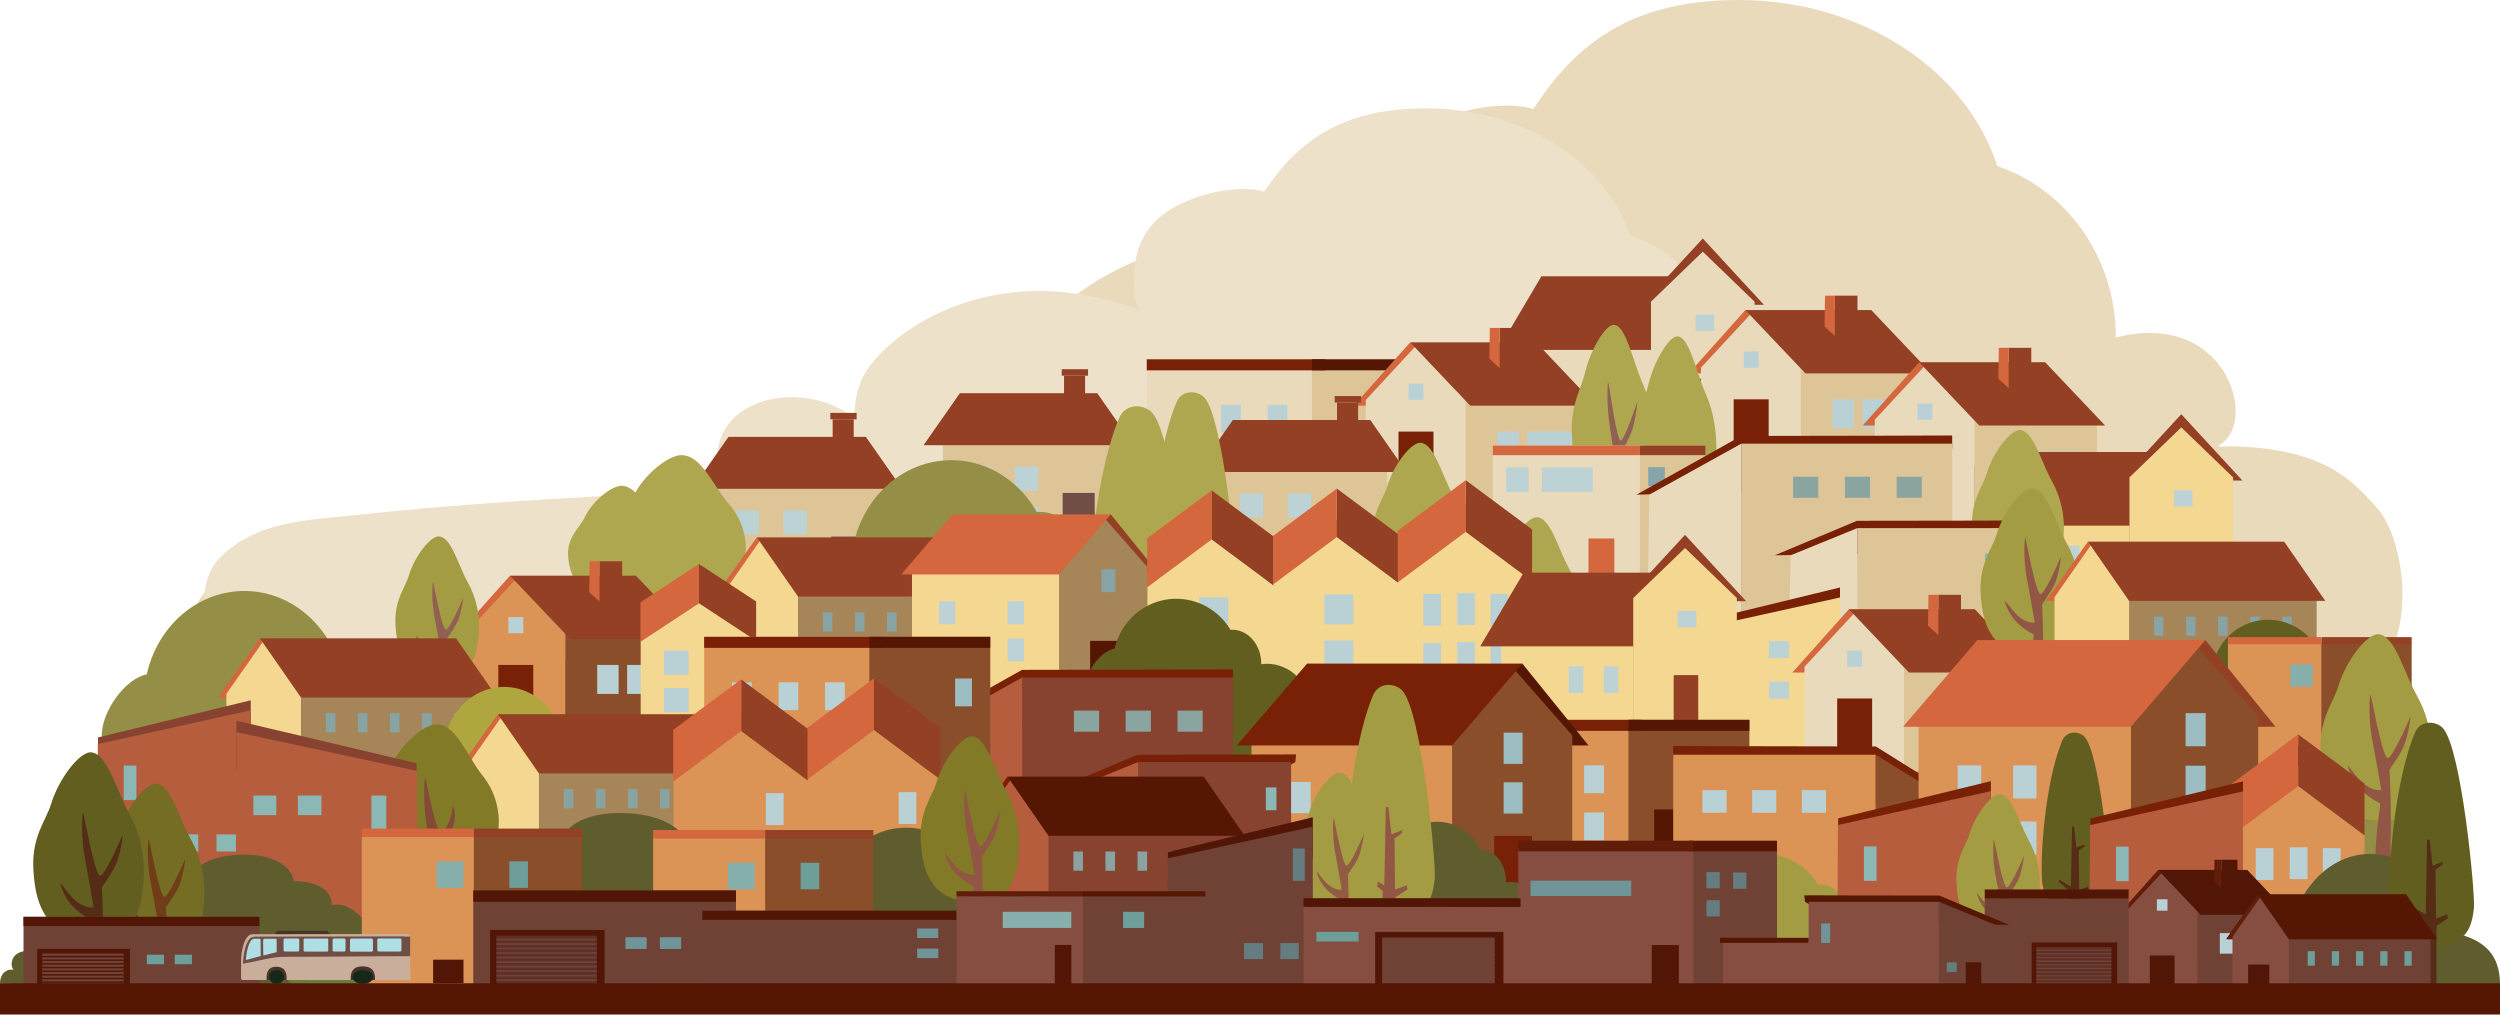 <svg xmlns="http://www.w3.org/2000/svg" viewBox="0 0 1500 608.74"><defs><style>.cls-1,.cls-15{fill:#eadabc;}.cls-1,.cls-13,.cls-2,.cls-20,.cls-21,.cls-22,.cls-23,.cls-24,.cls-28,.cls-30,.cls-31,.cls-35,.cls-36,.cls-37,.cls-38,.cls-43,.cls-44,.cls-46,.cls-47,.cls-48,.cls-5,.cls-50,.cls-53,.cls-54,.cls-55,.cls-56,.cls-58,.cls-59,.cls-6,.cls-60,.cls-61,.cls-62,.cls-63,.cls-68,.cls-9{fill-rule:evenodd;}.cls-2{fill:#ede1c9;}.cls-3,.cls-6{fill:#483328;}.cls-4{fill:#caae9c;}.cls-5,.cls-8{fill:#704e45;}.cls-7{fill:#162819;}.cls-10,.cls-9{fill:#aedfe5;}.cls-11,.cls-31{fill:#ddc597;}.cls-12{fill:#bdd2d5;}.cls-13,.cls-14{fill:#944024;}.cls-16,.cls-38{fill:#792107;}.cls-17,.cls-43{fill:#561604;}.cls-18{fill:#b9d1d5;}.cls-19{fill:#9cbec3;}.cls-20{fill:#958e46;}.cls-21{fill:#afa650;}.cls-22,.cls-32{fill:#d4673d;}.cls-23{fill:#906152;}.cls-24,.cls-27{fill:#f4d790;}.cls-25,.cls-28{fill:#a68558;}.cls-26{fill:#89a2a2;}.cls-29{fill:#88a3a5;}.cls-30{fill:#915744;}.cls-33{fill:#86a5aa;}.cls-34,.cls-44{fill:#8a4e2a;}.cls-35,.cls-42{fill:#db9456;}.cls-36{fill:#625e1f;}.cls-37{fill:#a49c42;}.cls-39{fill:#8aa4a0;}.cls-40{fill:#8bb7b5;}.cls-41{fill:#6b7a3b;}.cls-45{fill:#6d9e9a;}.cls-46{fill:#7a7439;}.cls-47{fill:#b0a63f;}.cls-48{fill:#5f5c2e;}.cls-49,.cls-56{fill:#874330;}.cls-50{fill:#b65d3d;}.cls-51,.cls-60{fill:#511605;}.cls-52{fill:#87afab;}.cls-53{fill:#552c16;}.cls-54{fill:#827a27;}.cls-55{fill:#844a37;}.cls-57,.cls-68{fill:#704135;}.cls-58,.cls-67{fill:#601d0a;}.cls-59,.cls-65{fill:#864e40;}.cls-61{fill:#925c44;}.cls-62{fill:#756d24;}.cls-63{fill:#6f3e19;}.cls-64{fill:#657d80;}.cls-66{fill:#709599;}.cls-69{fill:#5e3025;}</style></defs><g id="Layer_2" data-name="Layer 2"><g id="Layer_1-2" data-name="Layer 1"><g id="clouds07"><g id="big-cloud"><path class="cls-1" d="M1198.43,99.72C1180,42.3,1117.44,0,1043.25,0c-61.07,0-96,23.23-123.21,65.42C914,63.23,895.26,61,871.37,68.94c-31.63,10.59-50.48,28.79-50.48,66,0,11.33-.12,14,4.38,23.42C722,119,647.13,166.24,620.06,201.84,607.78,218,607.23,240.75,609,244.1,570.08,211,495.63,226,504.18,284.58c.47,3.13,14.12,13.4,10.66,14.17-13.49,3-150.24,5.4-290.65,21.15-33.38,3.74-73.73,4.5-100.68,34.74-14.3,16-15.11,50.22,3.32,68.74,7.16,7.19,36.45,10.77,47.89,10.67,211-1.84,1172.89-3.92,1206.9-7.29,77.59-7.71,64.3-100,45-121.49-14.62-16.26-30.71-35.74-86.37-37.49-6-.17-11.86,1.24-7.54-1.54,21.94-14.14,2.86-80.6-63.2-63.76-.78.2,0-.7,0-.7C1269.24,153.88,1239.4,113.36,1198.43,99.72Z"/></g><g id="big-cloud1"><path class="cls-2" d="M977.87,141.13C963.31,97.28,914.05,65,855.59,65c-48.13,0-75.67,17.74-97.09,50-4.78-1.67-19.53-3.41-38.35,2.69-24.93,8.09-39.78,22-39.78,50.44,0,8.65-.1,10.72,3.45,17.88-81.4-30.12-140.37,6-161.7,33.18-9.68,12.33-10.11,29.72-8.73,32.27-30.66-25.27-89.32-13.79-82.59,30.91.37,2.4,11.13,10.24,8.4,10.83-10.62,2.27-118.39,4.12-229,16.15-26.3,2.86-58.1,3.43-79.33,26.53-11.27,12.25-11.91,38.35,2.62,52.5,5.64,5.49,28.72,8.22,37.73,8.15,166.29-1.41,924.23-3,951-5.57,61.14-5.89,50.66-76.4,35.47-92.78-11.52-12.42-24.2-27.3-68.06-28.63-4.7-.14-9.35.94-5.94-1.18,17.29-10.8,2.25-61.56-49.8-48.7-.62.16,0-.53,0-.53C1033.67,182.49,1010.16,151.54,977.87,141.13Z"/></g></g><g id="Bus"><g id="Path_288" data-name="Path 288"><path class="cls-3" d="M336.85,562.24l1.58-2.17c0-.16.18-.3.35-.4a1.77,1.77,0,0,1,.71-.12H368a1.83,1.83,0,0,1,.88.12c.35.07.53.22.53.4l1.41,2.17Z"/></g><g id="Path_282" data-name="Path 282"><path class="cls-4" d="M324.13,561.62l88.95-.16c5.24,0,5.63-.43,5.63,4v15.34c0,3,.18,5.83.18,7.48,0,.45.08.53-.18.74a1.35,1.35,0,0,1-.85.11L326.69,589H318.4c-.65,0-.6,0-.9-.3a1.18,1.18,0,0,1-.3-.76V577.34C317.2,572.89,318.89,561.62,324.13,561.62Z"/></g><path class="cls-5" d="M323.81,565.94l1.56-2.76,93.32-.15,0,11.76c-26.44,0-50,.4-76.4.4-6.33,0-17.18,3-24,4.15Z"/><path class="cls-6" d="M332.54,589c0-.3-.05-.61-.05-.92,0-3.88,1.19-7.1,6-7s6,3.15,6,7a7,7,0,0,1-.05.92Z"/><path class="cls-6" d="M383.07,589.12a7.57,7.57,0,0,1-.06-1c0-4,1.43-7.29,7.26-7.21s7.27,3.23,7.27,7.21a7.57,7.57,0,0,1-.06,1Z"/><g id="Ellipse_170" data-name="Ellipse 170"><ellipse class="cls-7" cx="390.27" cy="587.29" rx="6.16" ry="4.16"/></g><g id="Ellipse_171" data-name="Ellipse 171"><ellipse class="cls-7" cx="338.52" cy="587.29" rx="4.4" ry="4.16"/></g><g id="Path_285" data-name="Path 285"><path class="cls-8" d="M318.31,579l21.3-5.57,75.54-.23V563.1l-88.57.06a7.14,7.14,0,0,0-3.17.4c-1.76.9-3.17,4.29-3.87,6.78A66.81,66.81,0,0,0,318.31,579Z"/></g><g id="Rectangle_872" data-name="Rectangle 872"><path class="cls-9" d="M398.93,565.12a1,1,0,0,1,.95-1h12.63a1,1,0,0,1,.94,1v6a.94.94,0,0,1-.94.94H399.88a1,1,0,0,1-.95-.94Z"/></g><g id="Rectangle_873" data-name="Rectangle 873"><path class="cls-9" d="M382.52,565a.87.87,0,0,1,.86-.87h12.09a.86.86,0,0,1,.86.87v6.12a.86.86,0,0,1-.86.87H383.38a.87.87,0,0,1-.86-.87Z"/></g><g id="Rectangle_874" data-name="Rectangle 874"><path class="cls-9" d="M372.11,565.11a.94.94,0,0,1,.94-.94H379a.94.94,0,0,1,.94.94v6a.94.94,0,0,1-.94.94h-5.93a.94.94,0,0,1-.94-.94Z"/></g><g id="Rectangle_875" data-name="Rectangle 875"><path class="cls-9" d="M354.73,564.88a.71.71,0,0,1,.71-.71h13.37a.7.7,0,0,1,.7.71v6.44a.7.7,0,0,1-.7.71H355.44a.71.71,0,0,1-.71-.71Z"/></g><g id="Rectangle_876" data-name="Rectangle 876"><path class="cls-9" d="M342.69,565.12a1,1,0,0,1,.94-1h7.56a1,1,0,0,1,.94,1v6a.94.94,0,0,1-.94.94h-7.56a.94.94,0,0,1-.94-.94Z"/></g><g id="Path_287" data-name="Path 287"><path class="cls-10" d="M330.49,564.88c0-.33.37-.56,1-.56,2.38,0,4.14,0,6.43,0,.41,0,.64.19.64.58,0,2.61,0,4.88,0,7.44l-8.06,2.06S330.33,566.56,330.49,564.88Z"/></g><g id="Path_286" data-name="Path 286"><path class="cls-10" d="M325.11,564.31c.61,0,2.24,0,3.16,0,.4,0,.67.5.67.75,0,3.23.05,6.45.08,9.68L320.14,577a34.19,34.19,0,0,1,1.2-7.48,13.06,13.06,0,0,1,2.08-4.46A2.51,2.51,0,0,1,325.11,564.31Z"/></g></g><g id="_05" data-name=" 05"><rect class="cls-11" x="426.93" y="285.67" width="102.74" height="72.55"/><rect class="cls-12" x="441.16" y="306.17" width="14.15" height="14.47"/><rect class="cls-12" x="470" y="306.17" width="14.15" height="14.47"/><rect class="cls-12" x="441.16" y="330.4" width="14.15" height="14.47"/><rect class="cls-12" x="470" y="330.4" width="14.15" height="14.47"/><rect class="cls-8" x="498.75" y="321.95" width="19.24" height="36.28"/><path class="cls-13" d="M415.3,293.3h126l-21.77-31.17H437.08Z"/><rect class="cls-14" x="499.59" y="251.61" width="12.64" height="14.19"/><rect class="cls-14" x="498.2" y="247.73" width="15.78" height="3.88"/><rect class="cls-11" x="565.77" y="259.47" width="102.74" height="72.55"/><rect class="cls-12" x="579.99" y="279.98" width="14.15" height="14.47"/><rect class="cls-12" x="608.84" y="279.98" width="14.15" height="14.47"/><rect class="cls-12" x="579.99" y="304.21" width="14.15" height="14.47"/><rect class="cls-12" x="608.84" y="304.21" width="14.15" height="14.47"/><rect class="cls-8" x="637.58" y="295.75" width="19.24" height="36.28"/><path class="cls-13" d="M554.14,267.1h126l-21.78-31.17H575.91Z"/><rect class="cls-14" x="638.42" y="225.41" width="12.64" height="14.19"/><rect class="cls-14" x="637.04" y="221.53" width="15.78" height="3.88"/><rect class="cls-15" x="688.05" y="215.58" width="107.16" height="82.64"/><rect class="cls-11" x="787.14" y="215.58" width="72.56" height="82.71"/><rect class="cls-16" x="688.05" y="215.58" width="107.16" height="6.62"/><rect class="cls-17" x="787.14" y="215.58" width="72.56" height="6.62"/><rect class="cls-18" x="760.55" y="242.87" width="11.85" height="16.7"/><rect class="cls-18" x="732.66" y="242.87" width="11.85" height="16.7"/><rect class="cls-18" x="704.74" y="242.87" width="11.85" height="16.7"/><rect class="cls-18" x="760.55" y="271.18" width="11.85" height="16.7"/><rect class="cls-18" x="732.66" y="271.18" width="11.85" height="16.7"/><rect class="cls-18" x="704.74" y="271.18" width="11.85" height="16.7"/><rect class="cls-19" x="838.6" y="240.58" width="10.11" height="16.7"/><rect class="cls-17" x="802.54" y="269.34" width="20.23" height="28.98"/><path class="cls-20" d="M1187,279.6c71.22.56,137.68,52.21,186.73,103.84S1481.88,590,1481.88,590H16.51s118.74-150.7,401.28-214.13C722.08,307.55,1027.67,278.33,1187,279.6Z"/><path class="cls-20" d="M690.45,365.29c-1.61-13.12-18.1-24-33.58-24a34.81,34.81,0,0,0-5.54.43v-.43c0-18.84-12.3-34.14-27.44-34.14-.6,0-1.2,0-1.8.07-10.58-18.65-29.61-31.1-51.31-31.1-28.39,0-52.22,21.34-58.55,50-14.38,3.11-28.62,25.14-26.87,39.15Z"/><g id="yellow-tree"><path class="cls-21" d="M409.43,273.1c11.78.7,18.08,17.89,27.93,29.31a40.38,40.38,0,0,1,10,29.46c-1.54,21.54-11.72,29.78-40.22,28.55-32.61-1.41-38.53-17.51-39.73-32.53s9.25-22.73,12.82-30.41C385.91,285.33,401.2,272.6,409.43,273.1Z"/></g><g id="yellow-tree1"><path class="cls-21" d="M373.37,291.5c9.11.54,14,13.84,21.6,22.67A31.19,31.19,0,0,1,402.73,337c-1.19,16.65-9.06,23-31.11,22.08-25.22-1.09-29.79-13.55-30.73-25.17s7.16-17.57,9.92-23.51C355.18,301,367,291.12,373.37,291.5Z"/></g><path class="cls-21" d="M671.39,251c4-9.5,15.19-8.53,19.93-3.34,13.3,14.53,23.07,118,22,127.86-1.75,16.79-7.13,21-15.39,24.84-4.55,2.1-18.54,3.5-28,1.05-7.11-1.84-14.32-11.9-16.09-23.79C651.45,361.14,655.3,289.62,671.39,251Z"/><path class="cls-13" d="M1021.66,143.08l36.67,39.79H985Z"/><rect class="cls-15" x="911.33" y="202.6" width="79.25" height="57.22"/><polygon class="cls-13" points="924.84 165.77 1021.66 165.77 995.6 209.95 898.78 209.95 924.84 165.77"/><path class="cls-1" d="M1052.74,181l-31.08-30-31.07,30v78.85h62.15Z"/><rect class="cls-12" x="1017.33" y="188.69" width="11.09" height="9.83"/><rect class="cls-14" x="1014.84" y="227.24" width="14.74" height="28.78"/><rect class="cls-12" x="951.99" y="221.98" width="8.61" height="15.95"/><rect class="cls-12" x="972.95" y="221.98" width="8.61" height="15.95"/><rect class="cls-11" x="879.2" y="239.96" width="73.67" height="62.93"/><rect class="cls-18" x="898.42" y="258.96" width="12.85" height="17.39"/><rect class="cls-18" x="916.38" y="258.96" width="28.54" height="17.39"/><path class="cls-22" d="M846.13,205.41l25.54,13.82,1.44,24.18H812.2Z"/><path class="cls-1" d="M879.2,240,849,208.12,819.48,240v62.93H879.2Z"/><rect class="cls-16" x="839.1" y="258.96" width="20.98" height="43.93"/><rect class="cls-18" x="845.1" y="230.25" width="8.97" height="9.7"/><polygon class="cls-13" points="846.13 205.41 921.67 205.41 957.71 243.41 882.17 243.41 846.13 205.41"/><rect class="cls-14" x="899.81" y="196.77" width="13.57" height="24.19"/><path class="cls-22" d="M899.81,196.77h-5.93l-.24,18.51,6.17,5.67Z"/><rect class="cls-11" x="1080.31" y="220.59" width="73.67" height="62.93"/><rect class="cls-18" x="1099.53" y="239.59" width="12.85" height="17.39"/><rect class="cls-18" x="1117.49" y="239.59" width="28.54" height="17.39"/><path class="cls-22" d="M1047.24,186l25.55,13.82,1.44,24.18h-60.92Z"/><path class="cls-1" d="M1080.31,220.59l-30.17-31.84-29.55,31.84v62.93h59.72Z"/><rect class="cls-16" x="1040.21" y="239.59" width="20.98" height="43.93"/><rect class="cls-18" x="1046.22" y="210.89" width="8.97" height="9.7"/><polygon class="cls-13" points="1047.24 186.04 1122.78 186.04 1158.83 224.05 1083.29 224.05 1047.24 186.04"/><rect class="cls-14" x="1100.92" y="177.4" width="13.57" height="24.19"/><path class="cls-22" d="M1100.92,177.4H1095l-.25,18.51,6.17,5.68Z"/><rect class="cls-11" x="1184.59" y="251.87" width="73.67" height="62.93"/><rect class="cls-18" x="1203.81" y="270.88" width="12.85" height="17.39"/><rect class="cls-18" x="1221.77" y="270.88" width="28.54" height="17.39"/><path class="cls-22" d="M1151.52,217.32l25.54,13.82,1.44,24.19h-60.91Z"/><path class="cls-1" d="M1184.59,251.87,1154.42,220l-29.55,31.83V314.8h59.72Z"/><rect class="cls-16" x="1144.49" y="270.88" width="20.98" height="43.93"/><rect class="cls-18" x="1150.49" y="242.17" width="8.97" height="9.7"/><polygon class="cls-13" points="1151.52 217.32 1227.06 217.32 1263.1 255.33 1187.56 255.33 1151.52 217.32"/><rect class="cls-14" x="1205.2" y="208.69" width="13.57" height="24.19"/><path class="cls-22" d="M1205.2,208.69h-5.92l-.25,18.5,6.17,5.68Z"/><rect class="cls-11" x="729.56" y="275.57" width="102.74" height="72.55"/><rect class="cls-12" x="743.79" y="296.07" width="14.15" height="14.47"/><rect class="cls-12" x="772.63" y="296.07" width="14.15" height="14.47"/><rect class="cls-12" x="743.79" y="320.3" width="14.15" height="14.47"/><rect class="cls-12" x="772.63" y="320.3" width="14.15" height="14.47"/><rect class="cls-8" x="801.38" y="311.85" width="19.24" height="36.28"/><path class="cls-13" d="M717.93,283.2h126L822.16,252H739.71Z"/><rect class="cls-14" x="802.22" y="241.51" width="12.64" height="14.19"/><rect class="cls-14" x="800.83" y="237.63" width="15.78" height="3.88"/><g id="yellow-tree2"><path class="cls-21" d="M852.49,265.71c8.09.74,12.41,18.92,19.18,31a58,58,0,0,1,6.89,31.14c-1.06,22.77-8,31.48-27.62,30.18-22.41-1.49-26.47-18.51-27.3-34.39s6.36-24,8.81-32.15C836.33,278.65,846.83,265.19,852.49,265.71Z"/></g><g id="yellow-tree3"><path class="cls-21" d="M1006.67,201.82c7.15.84,11,21.4,17,35.07,3.37,7.71,6.65,19.7,6.09,35.23-.94,25.75-7.12,35.61-24.42,34.13-19.8-1.68-23.39-20.94-24.12-38.9-.74-18.13,5.62-27.18,7.78-36.36C992.39,216.46,1001.67,201.24,1006.67,201.82Z"/></g><g id="yellow-tree4"><path class="cls-21" d="M968.55,194.91c7.15.84,11,21.4,17,35.06,3.37,7.71,6.66,19.7,6.09,35.23-.94,25.75-7.11,35.61-24.41,34.14-19.8-1.68-23.39-20.94-24.13-38.91-.74-18.12,5.62-27.18,7.79-36.36C954.27,209.54,963.55,194.32,968.55,194.91Z"/><path class="cls-23" d="M966.94,324.76s-.27-5,.64-17.74c1-13.59,1.94-17.4,1.36-17.35a34.91,34.91,0,0,1-8.1-7.42c-4.47-5.46-6-13.5-6-13.85,2.79,4,4.87,8.77,8.56,11.63,2.19,1.7,3.23,2.23,6.16,2.27,0,0-1.72-13.35-3.72-26.69-2.12-14.19-1.17-26.54-1-26.71.39-.31,5.39,37.53,7.82,35.46,2.79-2.36,9.76-23.48,9.76-23.48a90.44,90.44,0,0,1-2.63,15.7c-1.28,4.43-4.57,10.4-6.64,14.31,0,0,.85,19.57.39,38.28a109.08,109.08,0,0,0,.74,15.1,14.25,14.25,0,0,1-3.22,1A25.48,25.48,0,0,1,966.94,324.76Z"/></g><path class="cls-22" d="M434.08,357.94h-5.14s25.12-35.64,25.2-35.51,4.66,3.2,4.66,3.2S433.11,358.12,434.08,357.94Z"/><path class="cls-24" d="M434.07,394.83V355.74l23.32-33.31,23.32,33.31v39.09Z"/><rect class="cls-25" x="478.81" y="355.74" width="112.54" height="39.09"/><rect class="cls-26" x="493.71" y="367.35" width="5.74" height="11.55"/><rect class="cls-26" x="512.96" y="367.35" width="5.74" height="11.55"/><rect class="cls-26" x="532.21" y="367.35" width="5.74" height="11.55"/><rect class="cls-26" x="551.46" y="367.35" width="5.74" height="11.55"/><rect class="cls-26" x="570.71" y="367.35" width="5.74" height="11.55"/><polygon class="cls-13" points="454.14 322.43 571.87 322.43 596.53 357.94 478.81 357.94 454.14 322.43"/><rect class="cls-27" x="547.19" y="340.95" width="88.33" height="76.73"/><path class="cls-13" d="M688.41,344.69h7.21l-29.15-36.06-7.05,4.18Z"/><path class="cls-28" d="M662,310.1,635.52,341v76.73h52.9V340.25Z"/><polygon class="cls-22" points="666.47 308.63 571.66 308.63 540.72 344.69 635.52 344.69 666.47 308.63"/><rect class="cls-12" x="604.59" y="360.77" width="9.77" height="13.77"/><rect class="cls-12" x="563.42" y="360.77" width="9.77" height="13.77"/><rect class="cls-12" x="604.59" y="383.06" width="9.77" height="13.77"/><rect class="cls-29" x="660.87" y="341.51" width="8.34" height="13.77"/><rect class="cls-17" x="654.07" y="384.52" width="16.67" height="33.22"/><path class="cls-21" d="M705.87,241.45c3.34-8,12.83-7.2,16.83-2.82,11.22,12.27,19.47,99.58,18.6,107.93-1.47,14.18-6,17.75-13,21-3.84,1.77-15.65,3-23.62.88-6-1.55-12.09-10-13.58-20.08C689,334.46,692.29,274.09,705.87,241.45Z"/><path class="cls-30" d="M710.59,401.78c0-.37.89-48.13.89-48.13l-8-6.5v-2.06l8.86,5.31.88-44.88h1.48l1.77,15.65,5.9-2.36.3,1.47-4.43,3.25.3,29.23,6.79-2.36.29,2.36-6.79,4.43v44.59S710.58,402.15,710.59,401.78Z"/><rect class="cls-15" x="895.68" y="267.35" width="89.33" height="80.11"/><path class="cls-31" d="M983.89,267.36h39.45l-.15,80.1h-39.3Z"/><rect class="cls-32" x="895.68" y="267.36" width="88.24" height="5.74"/><rect class="cls-14" x="983.92" y="267.36" width="39.39" height="5.74"/><rect class="cls-33" x="988.93" y="280.31" width="9.99" height="11.45"/><rect class="cls-12" x="903.69" y="280.31" width="13.47" height="14.88"/><rect class="cls-32" x="953.1" y="323.09" width="15.51" height="23.36"/><rect class="cls-12" x="925.12" y="280.46" width="30.54" height="14.68"/><path class="cls-24" d="M764.72,351.72,727,323.32l-38.5,28.52v110h76.25Z"/><polygon class="cls-13" points="726.97 294.25 726.97 323.66 764.72 351.72 764.72 322.3 726.97 294.25"/><polygon class="cls-22" points="726.97 294.24 726.97 323.66 688.31 352.4 688.31 322.98 726.97 294.24"/><rect class="cls-18" x="719.45" y="386.35" width="17.49" height="18.13"/><rect class="cls-18" x="719.45" y="358.4" width="17.49" height="18.13"/><rect class="cls-18" x="719.45" y="414.31" width="17.49" height="18.13"/><path class="cls-24" d="M839.45,350l-37.36-28.11L764,350.15V459h75.48Z"/><polygon class="cls-13" points="802.09 293.14 802.09 322.26 839.46 350.03 839.46 320.91 802.09 293.14"/><polygon class="cls-22" points="802.09 293.14 802.09 322.25 763.81 350.7 763.81 321.58 802.09 293.14"/><rect class="cls-18" x="794.64" y="384.31" width="17.31" height="17.94"/><rect class="cls-18" x="794.64" y="356.64" width="17.31" height="17.94"/><rect class="cls-18" x="794.64" y="411.98" width="17.31" height="17.94"/><path class="cls-13" d="M1308.77,248.52l36.67,39.79H1272.1Z"/><rect class="cls-27" x="1198.44" y="308.05" width="79.25" height="57.22"/><polygon class="cls-13" points="1211.94 271.21 1308.77 271.21 1282.71 315.39 1185.88 315.39 1211.94 271.21"/><path class="cls-24" d="M1339.84,286.41l-31.07-30-31.08,30v78.86h62.15Z"/><rect class="cls-12" x="1304.43" y="294.13" width="11.09" height="9.83"/><rect class="cls-14" x="1301.95" y="332.69" width="14.74" height="28.78"/><rect class="cls-12" x="1239.1" y="327.43" width="8.61" height="15.95"/><rect class="cls-12" x="1260.05" y="327.43" width="8.61" height="15.95"/><rect class="cls-34" x="339.1" y="379.96" width="73.67" height="62.93"/><rect class="cls-18" x="358.32" y="398.96" width="12.85" height="17.39"/><rect class="cls-18" x="376.28" y="398.96" width="28.54" height="17.39"/><path class="cls-22" d="M306,345.41l25.55,13.82L333,383.41H272.1Z"/><path class="cls-35" d="M339.1,380l-30.17-31.84L279.38,380v62.93H339.1Z"/><rect class="cls-16" x="299" y="398.96" width="20.98" height="43.93"/><rect class="cls-18" x="305.01" y="370.25" width="8.97" height="9.7"/><polygon class="cls-13" points="306.03 345.41 381.57 345.41 417.62 383.41 342.07 383.41 306.03 345.41"/><rect class="cls-14" x="359.71" y="336.77" width="13.57" height="24.19"/><path class="cls-22" d="M359.71,336.77h-5.92l-.25,18.51,6.17,5.67Z"/><path class="cls-36" d="M781.5,412.61c-1-7.85-11.45-14.33-21.24-14.33a23.77,23.77,0,0,0-3.51.26,2.26,2.26,0,0,0,0-.26c0-11.27-7.78-20.41-17.36-20.41-.39,0-.77,0-1.14,0a37.91,37.91,0,0,0-32.47-18.6c-18,0-33,12.76-37,29.89-9.1,1.86-18.11,15-17,23.41L749.24,472Z"/><g id="yellow-tree5"><path class="cls-37" d="M263.55,321.86c7.36.68,11.3,17.22,17.46,28.21a53,53,0,0,1,6.27,28.35c-1,20.72-7.33,28.65-25.14,27.47-20.39-1.36-24.09-16.85-24.85-31.31s5.79-21.86,8-29.25C248.84,333.64,258.4,321.39,263.55,321.86Z"/><path class="cls-23" d="M261.89,426.34s-.28-4,.66-14.27c1-10.94,2-14,1.4-14a35.25,35.25,0,0,1-8.34-6A23.88,23.88,0,0,1,249.45,381c2.88,3.17,5,7.05,8.82,9.35a9.89,9.89,0,0,0,6.34,1.82s-1.77-10.73-3.83-21.47c-2.18-11.41-1.2-21.35-1-21.49.4-.25,5.55,30.2,8.06,28.54,2.86-1.9,10-18.9,10-18.9a58.91,58.91,0,0,1-2.71,12.63c-1.32,3.57-4.71,8.37-6.84,11.52,0,0,.88,15.74.4,30.8a68.44,68.44,0,0,0,.76,12.15,18,18,0,0,1-3.32.78A34,34,0,0,1,261.89,426.34Z"/></g><path class="cls-24" d="M453.68,384.49,419.4,361.71l-35,22.88v88.24h69.25Z"/><polygon class="cls-13" points="419.4 338.38 419.4 361.98 453.68 384.49 453.68 360.89 419.4 338.38"/><polygon class="cls-22" points="419.4 338.38 419.4 361.98 384.28 385.03 384.28 361.43 419.4 338.38"/><rect class="cls-18" x="398.28" y="412.77" width="14.87" height="14.54"/><rect class="cls-18" x="398.28" y="390.34" width="14.87" height="14.54"/><g id="yellow-tree6"><path class="cls-21" d="M1212.16,258.08c8.09.74,12.42,18.91,19.18,31a58.08,58.08,0,0,1,6.9,31.15c-1.07,22.76-8,31.48-27.63,30.18-22.4-1.49-26.47-18.51-27.3-34.4s6.36-24,8.81-32.14C1196,271,1206.5,257.56,1212.16,258.08Z"/></g><g id="yellow-tree7"><path class="cls-21" d="M922.42,310.37c8.09.74,12.42,18.91,19.18,31a58.17,58.17,0,0,1,6.9,31.15c-1.07,22.76-8.06,31.48-27.63,30.18-22.4-1.49-26.47-18.52-27.3-34.4s6.36-24,8.81-32.14C906.26,323.3,916.76,309.85,922.42,310.37Z"/></g><path class="cls-38" d="M1171.32,269.09l0-7.81s-72.62.29-126.58.29l-62.84,35.21,158.75-3Z"/><rect class="cls-11" x="1044.76" y="266.21" width="126.58" height="108.47"/><rect class="cls-39" x="1075.85" y="286.02" width="15.1" height="12.65"/><rect class="cls-39" x="1106.92" y="286.02" width="15.1" height="12.65"/><rect class="cls-39" x="1138" y="286.02" width="15.1" height="12.65"/><path class="cls-1" d="M1044.76,266.21l-55.2,30.57-1.2,77.91h56.4Z"/><path class="cls-38" d="M1208.7,316.89l.49-4.59s-54.53.17-95,.17l-49.31,20.7,119.37-1.77Z"/><rect class="cls-11" x="1114.39" y="316.87" width="91.76" height="57.83"/><rect class="cls-40" x="1191.01" y="332.1" width="6.37" height="13.69"/><path class="cls-1" d="M1114.39,316.87l-40,16.3-.87,41.53h40.88Z"/><rect class="cls-16" x="1084.57" y="359.53" width="10.94" height="15.18"/><path class="cls-38" d="M1104,352.47v26.29h-91.64l0-4Z"/><path class="cls-24" d="M1104,358.48l-91.76,20.28-.42,81.29H1104Z"/><rect class="cls-40" x="1027.85" y="391.63" width="7.59" height="20.69"/><rect class="cls-12" x="1061.45" y="409" width="12.01" height="10.24"/><rect class="cls-12" x="1061.45" y="384.6" width="12.01" height="10.24"/><rect class="cls-8" x="1083.5" y="432.95" width="11.65" height="10.24"/><rect class="cls-11" x="1142.42" y="400.08" width="73.67" height="62.93"/><rect class="cls-18" x="1161.64" y="419.08" width="12.85" height="17.39"/><rect class="cls-18" x="1179.59" y="419.08" width="28.54" height="17.39"/><path class="cls-22" d="M1109.35,365.53l25.54,13.82,1.44,24.18h-60.92Z"/><path class="cls-1" d="M1142.42,400.08l-30.17-31.84-29.56,31.84V463h59.73Z"/><rect class="cls-16" x="1102.31" y="419.08" width="20.98" height="43.93"/><rect class="cls-18" x="1108.32" y="390.38" width="8.97" height="9.7"/><polygon class="cls-13" points="1109.35 365.53 1184.89 365.53 1220.93 403.54 1145.39 403.54 1109.35 365.53"/><rect class="cls-14" x="1163.02" y="356.89" width="13.57" height="24.19"/><path class="cls-22" d="M1163,356.89h-5.92l-.25,18.51,6.17,5.68Z"/><g id="yellow-tree8"><path class="cls-37" d="M1219.57,292.94c8.74.8,13.41,20.45,20.73,33.51a62.84,62.84,0,0,1,7.45,33.66c-1.15,24.61-8.7,34-29.86,32.62-24.22-1.61-28.61-20-29.51-37.17-.9-17.33,6.88-26,9.53-34.75C1202.1,306.93,1213.45,292.38,1219.57,292.94Z"/><path class="cls-30" d="M1217.6,414.15s-.33-4.75.78-17c1.18-13,2.37-16.62,1.67-16.57a41.4,41.4,0,0,1-9.91-7.09,28.36,28.36,0,0,1-7.32-13.23c3.42,3.77,6,8.37,10.48,11.11a11.8,11.8,0,0,0,7.52,2.16s-2.1-12.75-4.54-25.5c-2.59-13.56-1.43-25.36-1.17-25.52.47-.3,6.58,35.86,9.56,33.89,3.4-2.26,11.93-22.45,11.93-22.45a69.2,69.2,0,0,1-3.22,15c-1.56,4.24-5.58,9.93-8.12,13.67,0,0,1,18.7.49,36.58a80.12,80.12,0,0,0,.9,14.43,21.43,21.43,0,0,1-4,.93A40.76,40.76,0,0,1,1217.6,414.15Z"/></g><path class="cls-20" d="M266.29,443.77c-1.6-13.12-18.1-24-33.58-24a36,36,0,0,0-5.54.43c0-.14,0-.28,0-.43,0-18.84-12.3-34.14-27.44-34.14-.61,0-1.21,0-1.8.07-10.59-18.65-29.62-31.1-51.31-31.1-28.4,0-52.23,21.34-58.55,50-14.39,3.11-28.63,25.14-26.88,39.15Z"/><path class="cls-24" d="M919.23,348.69l-39.8-29.94-40.59,30.07v65.94h80.39Z"/><polygon class="cls-13" points="879.43 288.1 879.43 319.11 919.23 348.69 919.23 317.68 879.43 288.1"/><polygon class="cls-22" points="879.43 288.1 879.43 319.11 838.67 349.4 838.67 318.39 879.43 288.1"/><rect class="cls-18" x="853.97" y="385.85" width="10.64" height="19.11"/><rect class="cls-18" x="853.97" y="356.38" width="10.64" height="19.11"/><rect class="cls-18" x="874.35" y="385.29" width="10.64" height="19.11"/><rect class="cls-18" x="874.35" y="355.83" width="10.64" height="19.11"/><rect class="cls-18" x="894.25" y="385.85" width="10.64" height="19.11"/><rect class="cls-18" x="894.25" y="356.38" width="10.64" height="19.11"/><path class="cls-13" d="M1011,320.92l36.67,39.79H974.35Z"/><rect class="cls-27" x="900.69" y="380.44" width="79.25" height="57.22"/><polygon class="cls-13" points="914.2 343.61 1011.02 343.61 984.96 387.79 888.13 387.79 914.2 343.61"/><path class="cls-24" d="M1042.1,358.81l-31.08-30-31.08,30v78.85h62.16Z"/><rect class="cls-12" x="1006.68" y="366.52" width="11.09" height="9.83"/><rect class="cls-14" x="1004.2" y="405.08" width="14.74" height="28.78"/><rect class="cls-12" x="941.35" y="399.82" width="8.61" height="15.95"/><rect class="cls-12" x="962.3" y="399.82" width="8.61" height="15.95"/><rect class="cls-41" x="92.23" y="493.38" width="1281.5" height="102.17"/><rect class="cls-42" x="877.99" y="431.9" width="107.16" height="82.64"/><rect class="cls-34" x="977.08" y="431.9" width="72.56" height="82.71"/><rect class="cls-16" x="878" y="431.9" width="107.16" height="6.62"/><rect class="cls-17" x="977.08" y="431.9" width="72.56" height="6.62"/><rect class="cls-18" x="950.5" y="459.2" width="11.85" height="16.7"/><rect class="cls-18" x="922.6" y="459.2" width="11.85" height="16.7"/><rect class="cls-18" x="894.69" y="459.2" width="11.85" height="16.7"/><rect class="cls-18" x="950.5" y="487.5" width="11.85" height="16.7"/><rect class="cls-18" x="922.6" y="487.5" width="11.85" height="16.7"/><rect class="cls-18" x="894.69" y="487.5" width="11.85" height="16.7"/><rect class="cls-19" x="1028.54" y="456.9" width="10.11" height="16.7"/><rect class="cls-17" x="992.48" y="485.67" width="20.23" height="28.98"/><rect class="cls-42" x="750.9" y="442.19" width="120.34" height="104.53"/><path class="cls-43" d="M943.3,447.28h9.81L913.4,398.17l-9.61,5.69Z"/><path class="cls-44" d="M907.28,400.17l-36,42V546.72h72.07V441.24Z"/><polygon class="cls-38" points="913.4 398.17 784.25 398.17 742.09 447.28 871.24 447.28 913.4 398.17"/><rect class="cls-18" x="835.75" y="469.19" width="13.3" height="18.76"/><rect class="cls-18" x="804.43" y="469.19" width="13.3" height="18.76"/><rect class="cls-18" x="773.08" y="469.19" width="13.3" height="18.76"/><rect class="cls-45" x="814.31" y="500.97" width="47.26" height="35.56"/><rect class="cls-45" x="779.73" y="500.97" width="27.99" height="35.56"/><rect class="cls-18" x="773.08" y="500.97" width="13.3" height="18.76"/><rect class="cls-19" x="902.18" y="439.58" width="11.36" height="18.76"/><rect class="cls-19" x="902.18" y="469.37" width="11.36" height="18.76"/><rect class="cls-16" x="896.51" y="501.55" width="22.72" height="45.26"/><path class="cls-46" d="M577.45,444.34c-1-8.16-10.75-14.91-19.94-14.91a19.92,19.92,0,0,0-3.29.27,2.44,2.44,0,0,0,0-.27c0-11.72-7.3-21.23-16.29-21.23-.36,0-.72,0-1.07,0-6.28-11.6-17.58-19.35-30.45-19.35-16.86,0-31,13.28-34.76,31.1-8.54,1.93-17,15.64-16,24.35Z"/><path class="cls-38" d="M1003.94,455.94l0-8.38s69.72.31,121.54.31l60.33,37.75-152.42-3.22Z"/><rect class="cls-42" x="1003.92" y="452.85" width="121.53" height="116.29"/><rect class="cls-18" x="1081.11" y="474.08" width="14.49" height="13.56"/><rect class="cls-18" x="1051.28" y="474.08" width="14.49" height="13.56"/><rect class="cls-18" x="1021.44" y="474.08" width="14.49" height="13.56"/><path class="cls-44" d="M1125.46,452.85l53,32.77,1.16,83.51h-54.15Z"/><path class="cls-22" d="M135.85,418.5h-5.13s25.12-35.64,25.19-35.51,4.67,3.2,4.67,3.2S134.89,418.68,135.85,418.5Z"/><path class="cls-24" d="M135.84,455.39v-39.1L159.16,383l23.33,33.3v39.1Z"/><rect class="cls-25" x="180.58" y="416.3" width="112.54" height="39.09"/><rect class="cls-26" x="195.48" y="427.91" width="5.74" height="11.55"/><rect class="cls-26" x="214.73" y="427.91" width="5.74" height="11.55"/><rect class="cls-26" x="233.98" y="427.91" width="5.74" height="11.55"/><rect class="cls-26" x="253.23" y="427.91" width="5.74" height="11.55"/><rect class="cls-26" x="272.48" y="427.91" width="5.74" height="11.55"/><polygon class="cls-13" points="155.92 382.99 273.64 382.99 298.31 418.5 180.58 418.5 155.92 382.99"/><path class="cls-22" d="M1232.72,360.53h-5.13s25.11-35.65,25.19-35.52,4.66,3.21,4.66,3.21S1231.75,360.7,1232.72,360.53Z"/><path class="cls-24" d="M1232.71,397.41V358.32L1256,325l23.32,33.31v39.09Z"/><rect class="cls-25" x="1277.45" y="358.32" width="112.54" height="39.09"/><rect class="cls-26" x="1292.35" y="369.93" width="5.74" height="11.55"/><rect class="cls-26" x="1311.6" y="369.93" width="5.74" height="11.55"/><rect class="cls-26" x="1330.85" y="369.93" width="5.74" height="11.55"/><rect class="cls-26" x="1350.1" y="369.93" width="5.74" height="11.55"/><rect class="cls-26" x="1369.35" y="369.93" width="5.74" height="11.55"/><polygon class="cls-13" points="1252.79 325.01 1370.51 325.01 1395.18 360.53 1277.45 360.53 1252.79 325.01"/><path class="cls-47" d="M374.91,466.72c-1-8-11-14.67-20.33-14.67a20.56,20.56,0,0,0-3.35.27v-.27c0-11.52-7.44-20.88-16.61-20.88-.36,0-.73,0-1.08,0-6.41-11.41-17.93-19-31.07-19-17.18,0-31.61,13.05-35.44,30.58-8.7,1.9-17.32,15.38-16.26,24Z"/><path class="cls-48" d="M923.62,542.45c-.81-7.27-9.23-13.28-17.14-13.28a16.55,16.55,0,0,0-2.83.25,2,2,0,0,0,0-.25c0-10.42-6.28-18.89-14-18.89-.31,0-.62,0-.92,0-5.41-10.32-15.12-17.22-26.2-17.22-14.49,0-26.66,11.82-29.89,27.68-7.34,1.72-14.61,13.91-13.72,21.67Z"/><path class="cls-48" d="M175.6,593.84c-.82-6.45-9.24-11.78-17.15-11.78a19,19,0,0,0-2.83.21,1.48,1.48,0,0,0,0-.21c0-9.25-6.28-16.77-14-16.77-.31,0-.62,0-.92,0a30.47,30.47,0,0,0-26.2-15.28c-14.49,0-26.66,10.48-29.89,24.56C77.27,576.13,70,587,70.9,593.84Z"/><path class="cls-38" d="M739.82,409.44l0-7.82s-72.61.29-126.58.29l-62.84,35.21,158.75-3Z"/><rect class="cls-49" x="613.26" y="406.55" width="126.58" height="108.47"/><rect class="cls-39" x="644.35" y="426.36" width="15.1" height="12.65"/><rect class="cls-39" x="675.42" y="426.36" width="15.1" height="12.65"/><rect class="cls-39" x="706.5" y="426.36" width="15.1" height="12.65"/><path class="cls-50" d="M613.26,406.55l-55.19,30.57L556.86,515h56.4Z"/><path class="cls-38" d="M777.2,457.23l.49-4.59s-54.53.17-95.05.17l-49.31,20.7,119.37-1.77Z"/><rect class="cls-49" x="682.89" y="457.21" width="91.76" height="57.83"/><rect class="cls-40" x="759.51" y="472.44" width="6.37" height="13.69"/><path class="cls-50" d="M682.89,457.21l-40,16.3L642,515h40.88Z"/><rect class="cls-16" x="653.07" y="499.87" width="10.94" height="15.18"/><rect class="cls-40" x="670.36" y="499.87" width="6.98" height="6.84"/><rect class="cls-42" x="422.51" y="382.1" width="107.16" height="82.64"/><rect class="cls-34" x="521.6" y="382.1" width="72.56" height="82.71"/><rect class="cls-16" x="422.51" y="382.1" width="107.16" height="6.62"/><rect class="cls-17" x="521.6" y="382.1" width="72.56" height="6.62"/><rect class="cls-18" x="495.01" y="409.4" width="11.85" height="16.7"/><rect class="cls-18" x="467.12" y="409.4" width="11.85" height="16.7"/><rect class="cls-18" x="439.2" y="409.4" width="11.85" height="16.7"/><rect class="cls-18" x="495.01" y="437.7" width="11.85" height="16.7"/><rect class="cls-18" x="467.12" y="437.7" width="11.85" height="16.7"/><rect class="cls-18" x="439.2" y="437.7" width="11.85" height="16.7"/><rect class="cls-19" x="573.06" y="407.1" width="10.11" height="16.7"/><rect class="cls-17" x="537" y="435.87" width="20.23" height="28.98"/><path class="cls-38" d="M584.4,501.48h-5.13s25.12-35.64,25.2-35.51,4.66,3.21,4.66,3.21S583.44,501.66,584.4,501.48Z"/><path class="cls-50" d="M584.4,538.37V499.28L607.72,466,631,499.28v39.09Z"/><rect class="cls-49" x="629.13" y="499.28" width="112.54" height="39.09"/><rect class="cls-26" x="644.03" y="510.89" width="5.74" height="11.55"/><rect class="cls-26" x="663.28" y="510.89" width="5.74" height="11.55"/><rect class="cls-26" x="682.53" y="510.89" width="5.74" height="11.55"/><rect class="cls-26" x="701.78" y="510.89" width="5.74" height="11.55"/><rect class="cls-26" x="721.03" y="510.89" width="5.74" height="11.55"/><polygon class="cls-43" points="604.47 465.97 722.2 465.97 746.86 501.48 629.13 501.48 604.47 465.97"/><path class="cls-36" d="M1428.13,418.5c-.9-6.86-10.16-12.54-18.85-12.54a21.18,21.18,0,0,0-3.11.23V406c0-9.85-6.91-17.85-15.41-17.85-.34,0-.67,0-1,0a33.7,33.7,0,0,0-61.69,9.88C1320,399.65,1312,411.18,1313,418.5Z"/><rect class="cls-34" x="1374.18" y="386.03" width="72.82" height="73.62"/><rect class="cls-42" x="1336.76" y="386.03" width="56.06" height="74.5"/><rect class="cls-51" x="1372.46" y="447.88" width="15.2" height="11.77"/><rect class="cls-52" x="1374.19" y="398.65" width="13.47" height="13.28"/><rect class="cls-45" x="1410.6" y="398.65" width="9.32" height="13.28"/><rect class="cls-14" x="1392.83" y="382.27" width="54.17" height="4.27"/><rect class="cls-32" x="1336.76" y="382.27" width="56.06" height="4.27"/><g id="yellow-tree9"><path class="cls-37" d="M1427.19,380.52c9.79.88,15.07,22.88,23.29,37.49,4.63,8.25,9.15,21.07,8.41,37.69-1.24,27.57-9.68,38.13-33.39,36.6-27.12-1.75-32.08-22.36-33.12-41.58-1.05-19.4,7.65-29.11,10.6-38.94C1407.65,396.22,1420.34,379.9,1427.19,380.52Z"/><path class="cls-30" d="M1425.23,519.51s-.38-5.31.84-19c1.3-14.55,2.62-18.63,1.83-18.57a46.71,46.71,0,0,1-11.11-7.92,31.78,31.78,0,0,1-8.22-14.81c3.83,4.22,6.69,9.37,11.75,12.43a13.24,13.24,0,0,0,8.44,2.4s-2.38-14.28-5.14-28.55c-2.93-15.18-1.65-28.41-1.36-28.59.53-.33,7.45,40.16,10.77,37.94,3.81-2.53,13.33-25.16,13.33-25.16a77.64,77.64,0,0,1-3.58,16.81c-1.74,4.75-6.24,11.14-9.07,15.34,0,0,1.21,20.94.62,41a90.05,90.05,0,0,0,1,16.16,23.9,23.9,0,0,1-4.42,1A43.71,43.71,0,0,1,1425.23,519.51Z"/></g><rect class="cls-42" x="1151.14" y="430.66" width="127.44" height="110.7"/><path class="cls-13" d="M1354.89,436.05h10.4l-42.06-52-10.17,6Z"/><path class="cls-44" d="M1316.75,386.15l-38.17,44.51V541.35h76.33V429.65Z"/><polygon class="cls-22" points="1323.23 384.03 1186.46 384.03 1141.81 436.05 1278.58 436.05 1323.23 384.03"/><rect class="cls-18" x="1241.01" y="459.24" width="14.09" height="19.87"/><rect class="cls-18" x="1207.83" y="459.24" width="14.09" height="19.87"/><rect class="cls-18" x="1174.63" y="459.24" width="14.09" height="19.87"/><rect class="cls-18" x="1241.01" y="492.9" width="14.09" height="19.87"/><rect class="cls-18" x="1207.83" y="492.9" width="14.09" height="19.87"/><rect class="cls-18" x="1174.63" y="492.9" width="14.09" height="19.87"/><rect class="cls-19" x="1311.36" y="427.89" width="12.03" height="19.87"/><rect class="cls-19" x="1311.36" y="459.43" width="12.03" height="19.87"/><rect class="cls-19" x="1305.35" y="493.52" width="24.06" height="47.93"/><path class="cls-36" d="M1237.31,444.47c2.68-6.44,10.3-5.78,13.51-2.27,9,9.85,15.64,80,14.94,86.68-1.18,11.38-4.83,14.25-10.43,16.83-3.08,1.43-12.57,2.37-19,.71-4.82-1.25-9.71-8.06-10.91-16.12C1223.79,519.16,1226.4,470.68,1237.31,444.47Z"/><path class="cls-53" d="M1241.1,573.22c0-.3.71-38.65.71-38.65l-6.4-5.22v-1.66l7.11,4.27.72-36h1.18l1.42,12.57,4.75-1.9.23,1.18-3.55,2.61.23,23.48L1253,532l.23,1.9-5.45,3.55v35.81S1241.09,573.51,1241.1,573.22Z"/><path class="cls-37" d="M1134.18,565.35c-1-7.79-11.45-14.24-21.25-14.24a23.73,23.73,0,0,0-3.5.26v-.26c0-11.19-7.78-20.28-17.36-20.28-.38,0-.76,0-1.14,0a37.88,37.88,0,0,0-69.52,11.22c-9.1,1.85-18.11,14.93-17,23.25Z"/><path class="cls-35" d="M1418.7,501.21l-39.8-29.93-40.59,30.06v65.95h80.39Z"/><polygon class="cls-13" points="1378.9 440.62 1378.9 471.63 1418.7 501.21 1418.7 470.2 1378.9 440.62"/><polygon class="cls-22" points="1378.9 440.62 1378.9 471.63 1338.14 501.93 1338.14 470.92 1378.9 440.62"/><rect class="cls-18" x="1353.44" y="538.37" width="10.64" height="19.11"/><rect class="cls-18" x="1353.44" y="508.9" width="10.64" height="19.11"/><rect class="cls-18" x="1373.82" y="537.82" width="10.64" height="19.11"/><rect class="cls-18" x="1373.82" y="508.35" width="10.64" height="19.11"/><rect class="cls-18" x="1393.72" y="538.37" width="10.64" height="19.11"/><rect class="cls-18" x="1393.72" y="508.9" width="10.64" height="19.11"/><path class="cls-22" d="M278.63,464.05H273.5s25.12-35.65,25.2-35.52,4.66,3.21,4.66,3.21S277.67,464.22,278.63,464.05Z"/><path class="cls-24" d="M278.63,500.93V461.84L302,428.53l23.32,33.31v39.09Z"/><rect class="cls-25" x="323.36" y="461.84" width="112.54" height="39.09"/><rect class="cls-26" x="338.26" y="473.45" width="5.74" height="11.55"/><rect class="cls-26" x="357.51" y="473.45" width="5.74" height="11.55"/><rect class="cls-26" x="376.76" y="473.45" width="5.74" height="11.55"/><rect class="cls-26" x="396.01" y="473.45" width="5.74" height="11.55"/><rect class="cls-26" x="415.26" y="473.45" width="5.74" height="11.55"/><polygon class="cls-13" points="298.7 428.53 416.43 428.53 441.09 464.05 323.36 464.05 298.7 428.53"/><path class="cls-35" d="M564.16,467.59l-39.79-29.94-40.59,30.07v65.94h80.38Z"/><polygon class="cls-13" points="524.37 407 524.37 438.01 564.16 467.59 564.16 436.58 524.37 407"/><polygon class="cls-22" points="524.37 407 524.37 438.01 483.61 468.3 483.61 437.29 524.37 407"/><rect class="cls-18" x="539.18" y="504.75" width="10.64" height="19.11"/><rect class="cls-18" x="539.18" y="475.28" width="10.64" height="19.11"/><path class="cls-35" d="M484.49,468.21,444.7,438.27l-40.59,30.07v65.94h80.38Z"/><polygon class="cls-13" points="444.7 407.62 444.7 438.63 484.5 468.21 484.5 437.19 444.7 407.62"/><polygon class="cls-22" points="444.7 407.62 444.7 438.63 403.94 468.92 403.94 437.91 444.7 407.62"/><rect class="cls-18" x="459.52" y="505.37" width="10.64" height="19.11"/><rect class="cls-18" x="459.52" y="475.9" width="10.64" height="19.11"/><path class="cls-37" d="M387.52,569.31c-1-7.8-11.45-14.25-21.25-14.25a23.77,23.77,0,0,0-3.51.26,2.17,2.17,0,0,0,0-.26c0-11.19-7.79-20.28-17.37-20.28-.38,0-.76,0-1.14.05a37.88,37.88,0,0,0-69.52,11.22c-9.1,1.85-18.11,14.93-17,23.26Z"/><path class="cls-48" d="M624.19,548.76c-1.08-7.66-12.21-14-22.65-14a28.76,28.76,0,0,0-3.74.25,2,2,0,0,0,0-.25c0-11-8.3-19.94-18.51-19.94-.41,0-.81,0-1.21,0a41.23,41.23,0,0,0-34.61-18.17c-19.15,0-35.23,12.46-39.49,29.2-9.7,1.81-19.31,14.68-18.13,22.86Z"/><path class="cls-48" d="M279.77,545.13C281,537.07,293.52,522,305.39,522a32.83,32.83,0,0,1,4.24.27V522c0-11.57,13.94-16,25.54-16,.46,0,.92,0,1.38.05,2.63-12.89,18.67-18.21,35.29-18.21,21.75,0,39.5,7.21,44.34,24.81,11,1.91,22,23.86,20.7,32.47Z"/><path class="cls-37" d="M823.77,417.29c3.49-8.38,13.42-7.52,17.61-2.94,11.74,12.83,20.38,104.18,19.47,112.92-1.55,14.83-6.3,18.57-13.6,21.94-4,1.85-16.37,3.09-24.71.92-6.28-1.62-12.65-10.5-14.21-21C806.17,514.61,809.56,451.44,823.77,417.29Z"/><path class="cls-30" d="M828.72,585c0-.38.92-50.35.92-50.35l-8.34-6.8v-2.16l9.27,5.56.93-47H833l1.86,16.38,6.17-2.48.31,1.55-4.63,3.4.31,30.58,7.1-2.47.31,2.47-7.1,4.63V585S828.71,585.43,828.72,585Z"/><g id="yellow-tree10"><path class="cls-54" d="M583.41,441.81c8.69.79,13.34,20.32,20.61,33.3,4.1,7.33,8.09,18.72,7.41,33.47C610.29,533,602.78,542.4,581.74,541c-24.07-1.6-28.44-19.9-29.33-37-.9-17.22,6.83-25.82,9.47-34.54C566.05,455.71,577.33,441.25,583.41,441.81Z"/><path class="cls-30" d="M581.45,565.16s-.33-4.72.78-16.86c1.17-12.91,2.36-16.53,1.66-16.48a41.12,41.12,0,0,1-9.85-7,28.13,28.13,0,0,1-7.27-13.16c3.39,3.75,5.91,8.33,10.41,11a11.76,11.76,0,0,0,7.48,2.15s-2.09-12.68-4.51-25.36c-2.58-13.47-1.43-25.21-1.17-25.37.47-.29,6.55,35.65,9.5,33.69,3.39-2.24,11.87-22.31,11.87-22.31a69.12,69.12,0,0,1-3.2,14.92c-1.56,4.21-5.56,9.88-8.07,13.59,0,0,1,18.59.47,36.37a80.24,80.24,0,0,0,.9,14.34,22,22,0,0,1-3.92.93A40.33,40.33,0,0,1,581.45,565.16Z"/></g><path class="cls-48" d="M1323.23,596.2c1.33-12.34,15-22.55,27.75-22.55a25.66,25.66,0,0,1,4.58.41v-.41c0-17.72,10.16-32.11,22.67-32.11a14.72,14.72,0,0,1,1.49.07c8.75-17.55,24.47-29.26,42.4-29.26,23.47,0,43.16,20.07,48.38,47,16.47,3.4,29.55,10.34,29.5,31.53Z"/><g id="yellow-tree11"><path class="cls-54" d="M262.54,434.55c11.36.73,17.43,18.74,26.93,30.71a44.51,44.51,0,0,1,9.69,30.86c-1.5,22.56-11.31,31.19-38.8,29.9-31.46-1.47-37.17-18.34-38.34-34.08s8.93-23.8,12.38-31.85C239.85,447.37,254.59,434,262.54,434.55Z"/><path class="cls-55" d="M257.84,577.94s-.37-5.76.87-20.59c1.32-15.77-.56-40.33-1.34-40.27a46.35,46.35,0,0,1-11.08-8.61c-6.12-6.34-4.08-9.61-4.08-10,3.82,4.58,2.55,4.11,7.61,7.43,3,2,4.42,2.59,8.42,2.63,0,0,.86,4.65-1.87-10.83-2.9-16.46-1.6-30.8-1.32-31s2.9,13.69,5.49,23.39c1.52,5.72,3.16,9.52,4.06,9.35,1.17-.22,3.75-3.26,5.21-7.25a36.38,36.38,0,0,0,1.69-8.69s3.05,4.1.3,12.21c-1.74,5.15-3.37,5.16-6.21,9.7,0,0,2,32.73,1.36,54.45a106.44,106.44,0,0,0,1,17.52,21.91,21.91,0,0,1-4.41,1.13A41.1,41.1,0,0,1,257.84,577.94Z"/></g><path class="cls-38" d="M1194.54,468.68V495h-91.64l0-4Z"/><path class="cls-50" d="M1194.53,474.69,1102.76,495l-.41,81.3h92.18Z"/><rect class="cls-40" x="1118.36" y="507.84" width="7.59" height="20.69"/><rect class="cls-8" x="1151.05" y="549.15" width="12.01" height="10.24"/><rect class="cls-8" x="1174" y="549.15" width="11.65" height="10.24"/><path class="cls-38" d="M1345.8,468.82V495.1h-91.64l0-4Z"/><path class="cls-50" d="M1345.79,474.82,1254,495.1l-.41,81.29h92.18Z"/><rect class="cls-40" x="1269.62" y="507.98" width="7.59" height="20.69"/><rect class="cls-40" x="1303.38" y="528.67" width="12.01" height="10.24"/><rect class="cls-40" x="1326.33" y="528.67" width="11.65" height="10.24"/><path class="cls-56" d="M150.45,420.18l0,26.28H58.79l0-4Z"/><path class="cls-50" d="M150.43,426.18,58.67,446.46l-.42,81.29h92.18Z"/><rect class="cls-40" x="74.26" y="459.33" width="7.59" height="20.69"/><rect class="cls-40" x="106.96" y="500.65" width="12.01" height="10.24"/><rect class="cls-40" x="129.91" y="500.65" width="11.65" height="10.24"/><rect class="cls-57" x="1318.28" y="546.42" width="52.15" height="44.55"/><rect class="cls-18" x="1331.89" y="559.88" width="9.1" height="12.31"/><rect class="cls-18" x="1344.6" y="559.88" width="20.21" height="12.31"/><path class="cls-58" d="M1294.87,522l18.08,9.79,1,17.12h-43.12Z"/><path class="cls-59" d="M1318.28,546.42l-21.36-22.54L1276,546.42V591h42.28Z"/><rect class="cls-51" x="1289.89" y="573.28" width="14.85" height="17.7"/><rect class="cls-18" x="1294.14" y="539.55" width="6.35" height="6.87"/><polygon class="cls-60" points="1294.87 521.96 1348.35 521.96 1373.87 548.87 1320.39 548.87 1294.87 521.96"/><rect class="cls-51" x="1332.87" y="515.85" width="9.61" height="17.12"/><path class="cls-58" d="M1332.87,515.85h-4.19l-.18,13.1,4.37,4Z"/><g id="yellow-tree12"><path class="cls-37" d="M1200.11,476.59c7.36.68,11.3,17.22,17.45,28.22a52.81,52.81,0,0,1,6.28,28.34c-1,20.72-7.33,28.65-25.15,27.47-20.39-1.35-24.09-16.85-24.84-31.3s5.79-21.87,8-29.26C1185.4,488.37,1195,476.12,1200.11,476.59Z"/><path class="cls-61" d="M1198.45,581.08s-.28-4,.66-14.28c1-10.93,2-14,1.4-14a34.56,34.56,0,0,1-8.34-6,23.78,23.78,0,0,1-6.16-11.14c2.87,3.18,5,7,8.82,9.36a10,10,0,0,0,6.34,1.82s-1.77-10.74-3.83-21.48c-2.18-11.41-1.21-21.35-1-21.49.4-.24,5.55,30.2,8.05,28.54,2.87-1.9,10-18.9,10-18.9a58.38,58.38,0,0,1-2.71,12.64c-1.31,3.57-4.7,8.36-6.83,11.51,0,0,.87,15.75.4,30.8a68.44,68.44,0,0,0,.76,12.15,17.78,17.78,0,0,1-3.32.79A34,34,0,0,1,1198.45,581.08Z"/></g><g id="yellow-tree13"><path class="cls-37" d="M804,463.58c7.37.68,11.3,17.22,17.46,28.21a52.85,52.85,0,0,1,6.28,28.35c-1,20.72-7.33,28.65-25.15,27.47-20.39-1.36-24.09-16.85-24.84-31.31s5.78-21.87,8-29.25C789.28,475.36,798.83,463.11,804,463.58Z"/><path class="cls-61" d="M802.32,568.06s-.27-4,.66-14.27c1-10.94,2-14,1.41-14a35,35,0,0,1-8.35-6,23.88,23.88,0,0,1-6.16-11.14c2.88,3.17,5,7,8.82,9.35a9.91,9.91,0,0,0,6.34,1.82s-1.77-10.73-3.82-21.47c-2.18-11.41-1.21-21.36-1-21.49.4-.25,5.55,30.2,8,28.54,2.87-1.9,10.05-18.9,10.05-18.9a58.23,58.23,0,0,1-2.71,12.63c-1.32,3.57-4.71,8.37-6.84,11.52,0,0,.88,15.74.41,30.8a67.34,67.34,0,0,0,.76,12.15,18.26,18.26,0,0,1-3.32.78A32.32,32.32,0,0,1,802.32,568.06Z"/></g><path class="cls-56" d="M141.87,432.4l0,30.16H250l0-4.59Z"/><path class="cls-50" d="M141.89,439.29l108.27,23.26.49,93.26H141.89Z"/><rect class="cls-40" x="222.81" y="477.32" width="8.95" height="23.73"/><rect class="cls-40" x="178.71" y="477.32" width="14.17" height="11.75"/><rect class="cls-40" x="152.04" y="477.32" width="13.75" height="11.75"/><path class="cls-48" d="M224.07,563.14c-1-7.08-11.56-20.34-21.54-20.34A27.81,27.81,0,0,0,199,543v-.23c0-10.17-11.72-14-21.48-14-.39,0-.78,0-1.16,0-2.21-11.33-15.71-16-29.69-16-18.29,0-33.22,6.34-37.29,21.81-9.27,1.68-18.54,21-17.41,28.53Z"/><rect class="cls-34" x="261.94" y="501.67" width="87.29" height="88.25"/><rect class="cls-42" x="217.08" y="501.67" width="67.21" height="89.32"/><rect class="cls-51" x="259.88" y="575.81" width="18.22" height="14.11"/><rect class="cls-52" x="261.95" y="516.8" width="16.14" height="15.92"/><rect class="cls-45" x="305.6" y="516.8" width="11.17" height="15.92"/><rect class="cls-14" x="284.29" y="497.16" width="64.95" height="5.11"/><rect class="cls-32" x="217.08" y="497.16" width="67.21" height="5.11"/><rect class="cls-34" x="436.73" y="502.52" width="87.29" height="88.25"/><rect class="cls-42" x="391.87" y="502.52" width="67.21" height="89.32"/><rect class="cls-51" x="434.67" y="576.66" width="18.22" height="14.11"/><rect class="cls-52" x="436.74" y="517.65" width="16.14" height="15.92"/><rect class="cls-45" x="480.39" y="517.65" width="11.17" height="15.92"/><rect class="cls-14" x="459.08" y="498.02" width="64.95" height="5.11"/><rect class="cls-32" x="391.87" y="498.02" width="67.21" height="5.11"/><g id="yellow-tree14"><path class="cls-62" d="M93.76,470.21c8.94.82,13.71,20.9,21.19,34.24,4.21,7.53,8.32,19.24,7.61,34.4C121.39,564,113.67,573.62,92,572.18c-24.74-1.64-29.23-20.44-30.14-38-.93-17.7,7-26.53,9.73-35.5C75.91,484.5,87.51,469.64,93.76,470.21Z"/><path class="cls-63" d="M91.75,597s-.34-4.85.8-17.33c1.2-13.27,2.42-17,1.7-16.94a42.1,42.1,0,0,1-10.13-7.24A29,29,0,0,1,76.65,542c3.49,3.85,6.08,8.55,10.7,11.35a12.07,12.07,0,0,0,7.7,2.21s-2.15-13-4.65-26.06c-2.64-13.85-1.46-25.91-1.2-26.08.49-.3,6.74,36.65,9.77,34.63,3.48-2.3,12.2-22.93,12.2-22.93a70.85,70.85,0,0,1-3.29,15.33c-1.6,4.33-5.71,10.16-8.3,14,0,0,1.07,19.1.49,37.38a82.88,82.88,0,0,0,.93,14.74,21.65,21.65,0,0,1-4,1A40.08,40.08,0,0,1,91.75,597Z"/></g><g id="yellow-tree15"><path class="cls-36" d="M54.77,451.4c9.75.9,15,22.8,23.12,37.36,4.6,8.22,9.08,21,8.31,37.53-1.28,27.44-9.71,37.94-33.3,36.37C25.9,560.87,21,540.35,20,521.21c-1-19.31,7.66-29,10.62-38.74C35.3,467,48,450.78,54.77,451.4Z"/><path class="cls-53" d="M52.58,589.75s-.37-5.29.87-18.9c1.32-14.48,2.64-18.54,1.86-18.49a46,46,0,0,1-11.05-7.9,31.59,31.59,0,0,1-8.15-14.76c3.8,4.21,6.63,9.34,11.67,12.39a13.23,13.23,0,0,0,8.4,2.42s-2.35-14.22-5.07-28.44c-2.89-15.11-1.6-28.28-1.31-28.45.53-.33,7.35,40,10.66,37.78,3.8-2.51,13.31-25,13.31-25a77.34,77.34,0,0,1-3.59,16.73c-1.74,4.72-6.23,11.08-9.05,15.25,0,0,1.16,20.84.53,40.78a90.88,90.88,0,0,0,1,16.08,23.8,23.8,0,0,1-4.4,1A43.28,43.28,0,0,1,52.58,589.75Z"/></g><path class="cls-36" d="M1448.92,439.72c3.34-8,12.83-7.2,16.83-2.82,11.22,12.27,19.48,99.58,18.61,107.93-1.48,14.18-6,17.75-13,21-3.83,1.77-15.65,3-23.62.88-6-1.55-12.09-10-13.58-20.07C1432.09,532.73,1435.34,472.36,1448.92,439.72Z"/><path class="cls-53" d="M1453.65,600.05c0-.37.88-48.13.88-48.13l-8-6.49v-2.07l8.86,5.31.89-44.88h1.47l1.77,15.65,5.91-2.36.29,1.48-4.43,3.24.3,29.24,6.79-2.37.3,2.37-6.79,4.42v44.59S1453.64,600.42,1453.65,600.05Z"/><path class="cls-48" d="M0,590.14c.12-6.73,4.38-8.8,8.23-8.32-1.53-1.4-1.48-4-.74-6.11,1.39-4,7.46-6.57,12.27-4,2.2-8,10.61-11.91,16.84-8.27a13,13,0,0,1,10.92-5.91,12.77,12.77,0,0,1,12.89,12.63h.06c4,0,7.43,3.12,8.38,7.29,11.71,1.59,19.68,9.81,19.68,15.48Z"/><g id="front-row"><path class="cls-58" d="M1339.61,563.38h-3.87s19-26.88,19-26.79,3.51,2.42,3.51,2.42S1338.88,563.51,1339.61,563.38Z"/><path class="cls-59" d="M1339.61,591.2V561.71l17.59-25.12,17.59,25.12V591.2Z"/><rect class="cls-57" x="1373.35" y="561.72" width="84.88" height="29.49"/><rect class="cls-64" x="1384.59" y="570.47" width="4.33" height="8.71"/><rect class="cls-64" x="1399.11" y="570.47" width="4.33" height="8.71"/><rect class="cls-64" x="1413.63" y="570.47" width="4.33" height="8.71"/><rect class="cls-64" x="1428.15" y="570.47" width="4.33" height="8.71"/><rect class="cls-64" x="1442.67" y="570.47" width="4.33" height="8.71"/><rect class="cls-51" x="1348.86" y="578.53" width="12.71" height="12.68"/><polygon class="cls-43" points="1354.75 536.59 1443.55 536.59 1462.15 563.38 1373.35 563.38 1354.75 536.59"/><rect class="cls-57" x="1003.57" y="508.81" width="62.63" height="82.1"/><rect class="cls-65" x="910.97" y="508.81" width="105.02" height="82.1"/><rect class="cls-66" x="918.28" y="528.38" width="60.45" height="9.21"/><rect class="cls-51" x="991.05" y="567.05" width="16.27" height="24.61"/><rect class="cls-64" x="1023.85" y="523.27" width="7.98" height="9.72"/><rect class="cls-64" x="1039.87" y="523.52" width="7.98" height="9.72"/><rect class="cls-64" x="1023.85" y="540.14" width="7.98" height="9.72"/><rect class="cls-17" x="1013.29" y="504.42" width="52.9" height="6.38"/><rect class="cls-67" x="910.97" y="504.42" width="105.02" height="6.38"/><path class="cls-60" d="M787.68,490.37V515H700.75l0-3.74Z"/><path class="cls-68" d="M787.67,496l-87,19-.39,76.24h87.43Z"/><rect class="cls-64" x="775.66" y="509.12" width="7.2" height="19.4"/><rect class="cls-64" x="746.43" y="565.85" width="11.39" height="9.6"/><rect class="cls-64" x="768.2" y="565.85" width="11.05" height="9.6"/><rect class="cls-65" x="782.09" y="543.93" width="129.5" height="46.85"/><rect class="cls-51" x="824.34" y="558.97" width="76.96" height="31.81"/><rect class="cls-69" x="828.56" y="562.33" width="67.47" height="28.45"/><path class="cls-68" d="M896,588H828.56v1.06H896Zm0-2.66H828.56v1.06H896Zm0-2.66H828.56v1.06H896Zm0-2.66H828.56v1.06H896Zm0-2.66H828.56v1.06H896Zm0-2.66H828.56v1.07H896Zm0-2.65H828.56v1.05H896Zm0-2.66H828.56v1.06H896Zm0-2.66H828.56v1.06H896Zm0-2.66H828.56v1.06H896Z"/><rect class="cls-66" x="789.08" y="558.97" width="25.3" height="5.75"/><rect class="cls-51" x="782.09" y="538.98" width="129.5" height="4.94"/><rect class="cls-57" x="1190.84" y="539.21" width="86.33" height="52.49"/><rect class="cls-51" x="1219.01" y="565.46" width="51.3" height="26.25"/><rect class="cls-69" x="1221.82" y="568.23" width="44.98" height="23.47"/><path class="cls-68" d="M1266.8,589.4h-45v.88h45Zm0-2.19h-45v.87h45Zm0-2.19h-45v.87h45Zm0-2.2h-45v.87h45Zm0-2.19h-45v.87h45Zm0-2.2h-45v.88h45Zm0-2.19h-45v.87h45Zm0-2.19h-45v.87h45Zm0-2.2h-45v.88h45Zm0-2.19h-45v.87h45Z"/><rect class="cls-51" x="1190.84" y="533.68" width="86.33" height="5.53"/><rect class="cls-57" x="283.99" y="534.28" width="157.59" height="56.1"/><rect class="cls-51" x="294.07" y="557.99" width="68.7" height="32.39"/><rect class="cls-69" x="297.84" y="561.42" width="60.23" height="28.96"/><path class="cls-68" d="M358.07,587.55H297.84v1.07h60.23Zm0-2.72H297.84v1.09h60.23Zm0-2.7H297.84v1.08h60.23Zm0-2.71H297.84v1.08h60.23Zm0-2.71H297.84v1.08h60.23Zm0-2.7H297.84v1.08h60.23Zm0-2.71H297.84v1.08h60.23Zm0-2.71H297.84v1.08h60.23Zm0-2.71H297.84V567h60.23Zm0-2.7H297.84v1.08h60.23Z"/><rect class="cls-66" x="375.28" y="562.33" width="12.72" height="7.04"/><rect class="cls-66" x="395.95" y="562.33" width="12.72" height="7.04"/><rect class="cls-51" x="283.99" y="534.28" width="157.58" height="6.83"/><rect class="cls-57" x="421.39" y="546.43" width="157.23" height="45.46"/><rect class="cls-66" x="550.27" y="557.09" width="12.7" height="5.71"/><rect class="cls-66" x="550.27" y="569.16" width="12.7" height="5.71"/><rect class="cls-51" x="421.39" y="546.43" width="157.23" height="5.53"/><path class="cls-43" d="M1083,541.1l-.41-3.91s46.45.15,81,.15l42,17.63-101.67-1.5Z"/><rect class="cls-65" x="1085.2" y="541.09" width="78.16" height="49.26"/><rect class="cls-66" x="1092.67" y="554.06" width="5.42" height="11.66"/><path class="cls-68" d="M1163.36,541.09,1197.44,555l.74,35.38h-34.82Z"/><rect class="cls-51" x="1179.44" y="577.42" width="9.32" height="12.93"/><rect class="cls-64" x="1168.09" y="577.42" width="5.94" height="5.83"/><rect class="cls-65" x="1033.83" y="565.72" width="53.86" height="24.63"/><rect class="cls-17" x="1032.02" y="562.69" width="53.17" height="3.03"/></g><g id="front-row1"><rect class="cls-65" x="782.85" y="544.13" width="129.5" height="46.85"/><rect class="cls-51" x="825.11" y="559.17" width="76.96" height="31.81"/><rect class="cls-57" x="829.33" y="562.53" width="67.47" height="28.45"/><path class="cls-68" d="M896.79,588.19H829.33v1.06h67.46Zm0-2.66H829.33v1.06h67.46Zm0-2.66H829.33v1.06h67.46Zm0-2.65H829.33v1h67.46Zm0-2.67H829.33v1.06h67.46Zm0-2.65H829.33V576h67.46Zm0-2.66H829.33v1h67.46Zm0-2.66H829.33v1.06h67.46Zm0-2.66H829.33V568h67.46Zm0-2.66H829.33v1.06h67.46Z"/><rect class="cls-45" x="789.85" y="559.17" width="25.3" height="5.75"/><rect class="cls-51" x="782.85" y="539.19" width="129.5" height="4.94"/><rect class="cls-57" x="14.11" y="550.09" width="141.55" height="45.46"/><rect class="cls-51" x="22.29" y="569.31" width="55.67" height="26.25"/><rect class="cls-57" x="25.34" y="572.08" width="48.81" height="23.47"/><path class="cls-60" d="M74.15,593.25H25.34v.88H74.15Zm0-2.19H25.34v.87H74.15Zm0-2.19H25.34v.87H74.15Zm0-2.2H25.34v.87H74.15Zm0-2.19H25.34v.87H74.15Zm0-2.2H25.34v.88H74.15Zm0-2.19H25.34V581H74.15Zm0-2.19H25.34v.87H74.15Zm0-2.2H25.34v.88H74.15Zm0-2.19H25.34v.87H74.15Z"/><rect class="cls-45" x="88.09" y="572.82" width="10.31" height="5.71"/><rect class="cls-45" x="104.84" y="572.82" width="10.31" height="5.71"/><rect class="cls-51" x="14.11" y="550.09" width="141.55" height="5.53"/><rect class="cls-57" x="624.55" y="537.85" width="98.58" height="53.8"/><rect class="cls-65" x="573.89" y="537.85" width="75.9" height="54.45"/><rect class="cls-51" x="632.87" y="566.95" width="9.92" height="24.71"/><rect class="cls-52" x="601.64" y="547.08" width="41.15" height="9.7"/><rect class="cls-45" x="673.85" y="547.08" width="12.62" height="9.7"/><rect class="cls-17" x="649.79" y="534.74" width="73.34" height="3.12"/><rect class="cls-67" x="573.89" y="534.74" width="75.9" height="3.12"/><path class="cls-58" d="M1339.61,563.61h-3.87s19-26.89,19-26.79,3.51,2.42,3.51,2.42S1338.88,563.74,1339.61,563.61Z"/><path class="cls-59" d="M1339.61,591.43V561.94l17.59-25.12,17.59,25.12v29.49Z"/><rect class="cls-57" x="1373.35" y="561.94" width="84.88" height="29.49"/><rect class="cls-45" x="1384.59" y="570.7" width="4.33" height="8.71"/><rect class="cls-45" x="1399.11" y="570.7" width="4.33" height="8.71"/><rect class="cls-45" x="1413.63" y="570.7" width="4.33" height="8.71"/><rect class="cls-45" x="1428.15" y="570.7" width="4.33" height="8.71"/><rect class="cls-45" x="1442.67" y="570.7" width="4.33" height="8.71"/><rect class="cls-51" x="1348.86" y="578.75" width="12.71" height="12.68"/><polygon class="cls-43" points="1354.75 536.82 1443.55 536.82 1462.15 563.61 1373.35 563.61 1354.75 536.82"/></g><g id="Bus1"><g id="Path_2881" data-name="Path 2881"><path class="cls-3" d="M164.28,561.16l1.58-2.16c0-.17.18-.31.36-.41a1.88,1.88,0,0,1,.7-.12h28.52a2.09,2.09,0,0,1,.88.12c.36.07.53.23.53.41l1.41,2.16Z"/></g><g id="Path_2821" data-name="Path 2821"><path class="cls-4" d="M151.57,560.54l88.94-.15c5.24,0,5.63-.44,5.63,4v15.34c0,3,.18,5.83.18,7.48,0,.45.08.53-.18.74s-.85.11-.85.11L154.12,588h-8.28c-.66,0-.61,0-.91-.3a1.18,1.18,0,0,1-.3-.76V576.26C144.63,571.81,146.32,560.54,151.57,560.54Z"/></g><path class="cls-5" d="M151.24,564.86l1.57-2.76,93.31-.15,0,11.76c-26.44,0-50,.4-76.41.4-6.33,0-17.18,3-24,4.15Z"/><path class="cls-6" d="M160,588c0-.31-.05-.62-.05-.92,0-3.89,1.19-7.11,6-7s6,3.15,6,7a7.22,7.22,0,0,1-.06.92Z"/><path class="cls-6" d="M210.5,588a7.46,7.46,0,0,1-.06-.95c0-4,1.43-7.29,7.26-7.21s7.27,3.23,7.27,7.21a7.46,7.46,0,0,1-.06.95Z"/><g id="Ellipse_1701" data-name="Ellipse 1701"><ellipse class="cls-7" cx="217.7" cy="586.22" rx="6.16" ry="4.16"/></g><g id="Ellipse_1711" data-name="Ellipse 1711"><ellipse class="cls-7" cx="165.95" cy="586.22" rx="4.4" ry="4.16"/></g><g id="Path_2851" data-name="Path 2851"><path class="cls-8" d="M145.74,577.9l21.31-5.57,75.53-.23V562l-88.57.06a7.1,7.1,0,0,0-3.16.4c-1.76.9-3.17,4.29-3.88,6.79A68.43,68.43,0,0,0,145.74,577.9Z"/></g><g id="Rectangle_8721" data-name="Rectangle 8721"><path class="cls-9" d="M226.37,564a.94.94,0,0,1,.94-.94h12.63a.94.94,0,0,1,.94.94v6a.94.94,0,0,1-.94.94H227.31a.94.94,0,0,1-.94-.94Z"/></g><g id="Rectangle_8731" data-name="Rectangle 8731"><path class="cls-9" d="M210,564a.86.86,0,0,1,.87-.86H222.9a.86.86,0,0,1,.87.86v6.13a.87.87,0,0,1-.87.86H210.82a.87.87,0,0,1-.87-.86Z"/></g><g id="Rectangle_8741" data-name="Rectangle 8741"><path class="cls-9" d="M199.55,564a.93.93,0,0,1,.93-.93h5.93a.94.94,0,0,1,.94.93v6a.94.94,0,0,1-.94.94h-5.93a.94.94,0,0,1-.93-.94Z"/></g><g id="Rectangle_8751" data-name="Rectangle 8751"><path class="cls-9" d="M182.16,563.8a.7.7,0,0,1,.71-.7h13.37a.7.7,0,0,1,.71.7v6.44a.71.71,0,0,1-.71.71H182.87a.71.71,0,0,1-.71-.71Z"/></g><g id="Rectangle_8761" data-name="Rectangle 8761"><path class="cls-9" d="M170.12,564a.94.94,0,0,1,.95-.94h7.55a.94.94,0,0,1,.94.94v6a.94.94,0,0,1-.94.94h-7.55a.94.94,0,0,1-.95-.94Z"/></g><g id="Path_2871" data-name="Path 2871"><path class="cls-10" d="M157.93,563.8c0-.32.37-.55,1-.55,2.38,0,4.14,0,6.43,0,.41,0,.64.19.64.58,0,2.62,0,4.88,0,7.44L158,573.3S157.77,565.48,157.93,563.8Z"/></g><g id="Path_2861" data-name="Path 2861"><path class="cls-10" d="M152.54,563.23c.61,0,2.25,0,3.17,0,.39,0,.66.49.66.74,0,3.23.06,6.45.08,9.68L147.58,576a34.2,34.2,0,0,1,1.19-7.48,13.25,13.25,0,0,1,2.08-4.46A2.51,2.51,0,0,1,152.54,563.23Z"/></g></g></g><g id="front-line"><rect class="cls-17" y="589.94" width="1500" height="18.8"/></g></g></g></svg>